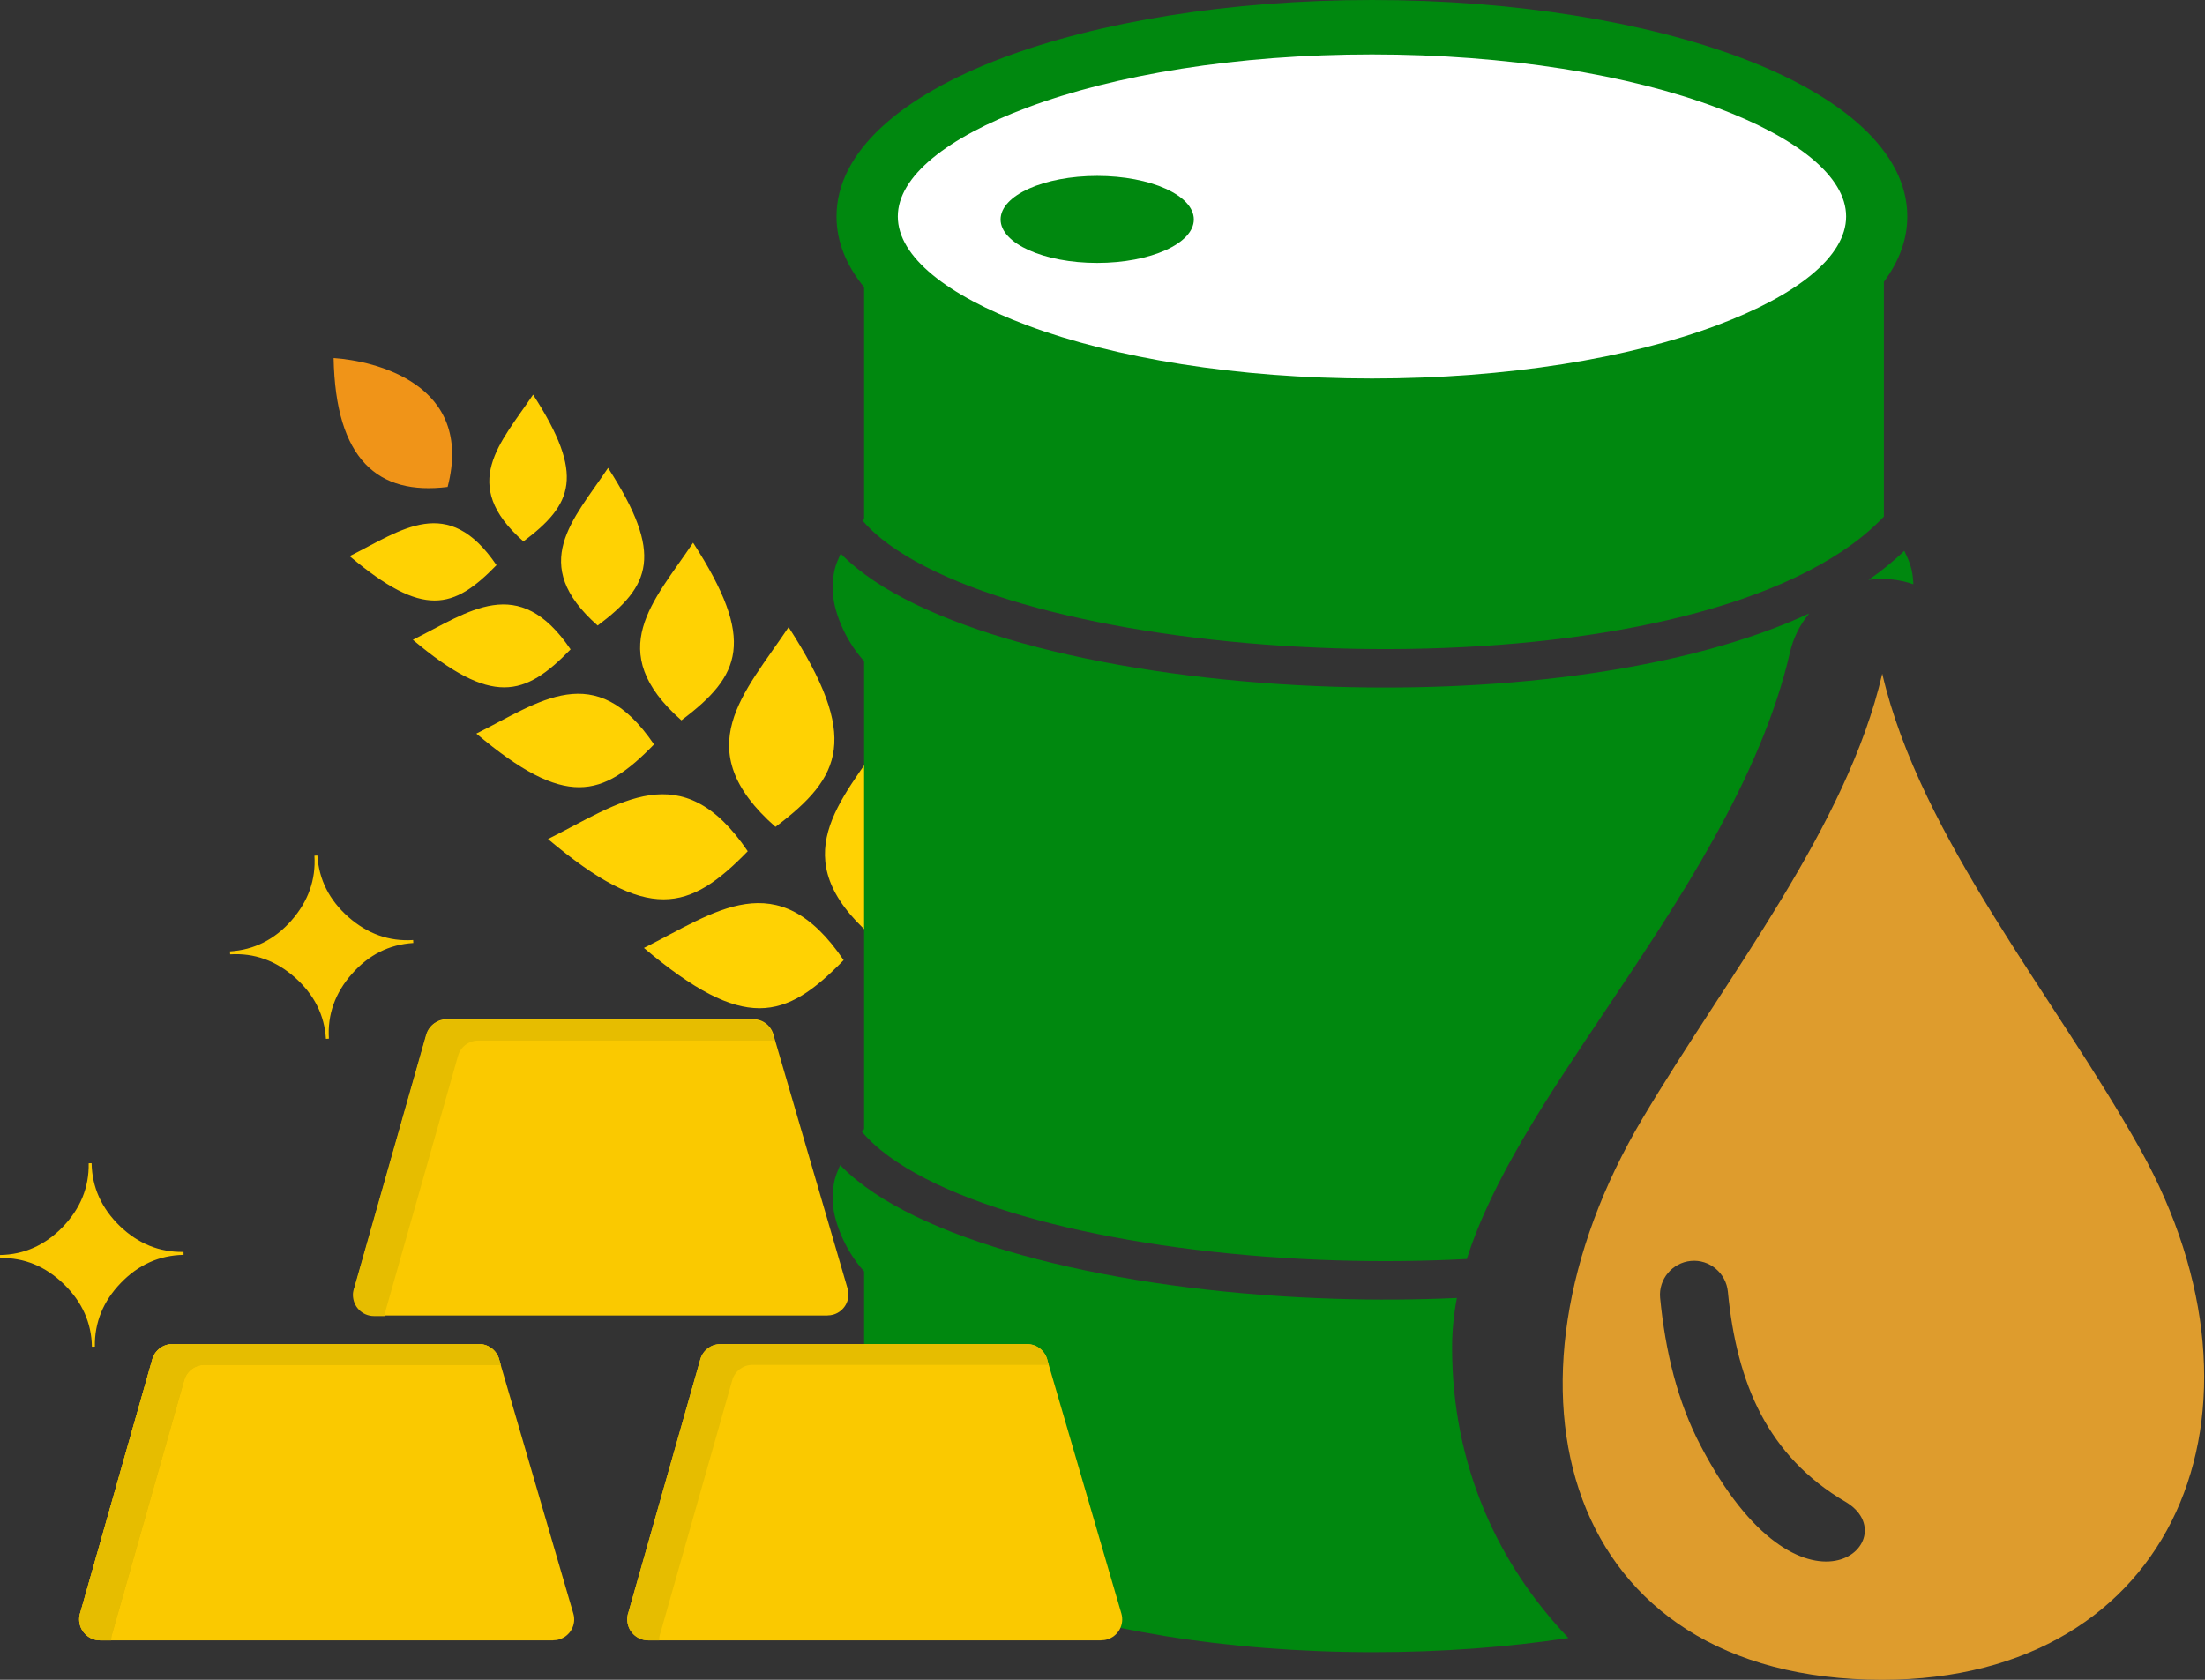 <svg width="105" height="80" viewBox="0 0 105 80" fill="none" xmlns="http://www.w3.org/2000/svg">
<rect x="0" y="0" width="105" height="80" fill="#333333" stroke="none"/>
<g clip-path="url(#clip0_16_163)">
<path fill-rule="evenodd" clip-rule="evenodd" d="M21.316 23.19C18.003 23.602 15.978 21.894 15.886 17.052C17.811 17.181 22.597 18.262 21.316 23.19Z" fill="#F09418"/>
<path fill-rule="evenodd" clip-rule="evenodd" d="M27.171 30.927C24.98 33.184 23.434 33.645 19.66 30.47C22.329 29.145 24.68 27.251 27.171 30.927ZM23.643 26.915C21.599 29.016 20.162 29.447 16.65 26.486C19.129 25.25 21.32 23.491 23.643 26.915ZM41.495 44.563C44.68 42.167 45.511 40.301 42.12 35.053C40.025 38.19 37.271 40.845 41.495 44.563V44.563ZM36.927 39.379C40.113 36.982 40.943 35.115 37.552 29.869C35.459 33.007 32.708 35.662 36.927 39.379ZM32.448 34.305C35.283 32.175 36.021 30.512 33.005 25.847C31.142 28.637 28.692 30.996 32.448 34.305ZM28.46 29.791C30.976 27.903 31.63 26.427 28.956 22.284C27.304 24.762 25.129 26.855 28.46 29.791ZM24.926 25.785C27.269 24.024 27.878 22.653 25.385 18.795C23.846 21.097 21.82 23.052 24.926 25.785ZM40.174 45.726C37.394 48.583 35.439 49.17 30.662 45.146C34.038 43.462 37.021 41.064 40.174 45.726ZM35.607 40.541C32.827 43.397 30.871 43.985 26.095 39.959C29.473 38.28 32.458 35.882 35.607 40.541ZM31.144 35.453C28.674 37.995 26.931 38.518 22.683 34.938C25.687 33.442 28.335 31.31 31.144 35.453Z" fill="#FFD203"/>
<path fill-rule="evenodd" clip-rule="evenodd" d="M74.686 78.011C71.806 78.446 68.672 78.684 65.389 78.684C51.31 78.684 39.891 74.305 39.891 68.893C39.891 67.831 40.334 66.812 41.148 65.859V60.549C40.18 59.487 39.656 58.034 39.656 57.157C39.656 56.279 39.776 56.029 40.008 55.486C40.25 55.734 40.513 55.978 40.802 56.209C44.873 59.506 54.049 61.562 63.583 61.855C65.51 61.917 67.454 61.904 69.375 61.816C69.227 62.599 69.147 63.38 69.147 64.164C69.147 66.915 69.662 69.516 70.693 71.964C71.62 74.166 72.952 76.183 74.686 78.011Z" fill="#00880F"/>
<path fill-rule="evenodd" clip-rule="evenodd" d="M90.683 26.234C90.939 26.771 91.085 27.12 91.113 27.825C90.429 27.586 89.697 27.515 88.979 27.62C89.602 27.189 90.168 26.726 90.683 26.234V26.234ZM69.848 59.959C67.794 60.068 65.707 60.088 63.635 60.025C54.467 59.744 45.72 57.835 41.96 54.787C41.595 54.492 41.287 54.192 41.037 53.891C41.076 53.846 41.109 53.807 41.148 53.768V31.486C40.18 30.428 39.656 28.981 39.656 28.091C39.656 27.202 39.783 26.927 40.033 26.363C40.269 26.605 40.527 26.837 40.802 27.06C44.873 30.359 54.049 32.413 63.583 32.708C71.804 32.962 80.342 31.909 86.15 29.217C85.704 29.758 85.39 30.395 85.234 31.078C83.854 37.075 79.934 42.923 76.47 48.093C73.629 52.333 71.046 56.191 69.848 59.959V59.959Z" fill="#00880F"/>
<path fill-rule="evenodd" clip-rule="evenodd" d="M65.332 0C72.159 0 78.37 1.05 82.891 2.747C87.794 4.586 90.824 7.255 90.824 10.31C90.824 11.404 90.433 12.448 89.709 13.421V24.602C89.133 25.211 88.448 25.773 87.661 26.291C82.351 29.795 72.819 31.158 63.629 30.877C54.467 30.595 45.72 28.688 41.96 25.646C41.613 25.365 41.314 25.082 41.07 24.787L41.148 24.705V13.678C40.295 12.634 39.834 11.501 39.834 10.31C39.834 7.249 42.87 4.586 47.767 2.747C52.296 1.05 58.508 0 65.332 0Z" fill="#00880F"/>
<path fill-rule="evenodd" clip-rule="evenodd" d="M89.631 32.085C91.456 39.918 97.858 47.458 101.927 54.756C108.829 67.134 103.631 80 89.631 80C74.371 80 70.633 66.029 78.212 53.272C82.273 46.433 87.95 39.379 89.631 32.085V32.085ZM79.053 61.81C78.971 60.922 79.635 60.133 80.521 60.051C81.408 59.967 82.196 60.633 82.28 61.519C82.487 63.665 82.958 65.658 83.858 67.362C84.729 69.008 86.019 70.435 87.886 71.527C90.927 73.321 85.81 78.098 80.992 68.87C79.883 66.765 79.303 64.371 79.053 61.81V61.81Z" fill="#DE9C2D"/>
<path fill-rule="evenodd" clip-rule="evenodd" d="M52.954 9.362C54.676 9.362 56.072 9.848 56.072 10.451C56.072 11.052 54.676 11.54 52.954 11.54C51.232 11.54 49.836 11.052 49.836 10.451C49.836 9.854 51.232 9.362 52.954 9.362Z" fill="black"/>
<path fill-rule="evenodd" clip-rule="evenodd" d="M81.763 5.129C77.587 3.561 71.781 2.593 65.332 2.593C58.885 2.593 53.077 3.561 48.901 5.129C45.105 6.55 42.753 8.395 42.753 10.31C42.753 12.23 45.105 14.069 48.901 15.49C53.077 17.052 58.885 18.026 65.332 18.026C71.781 18.026 77.587 17.058 81.763 15.49C85.56 14.069 87.911 12.224 87.911 10.31C87.911 8.395 85.56 6.55 81.763 5.129V5.129Z" fill="white"/>
<path fill-rule="evenodd" clip-rule="evenodd" d="M52.247 8.378C54.791 8.378 56.849 9.305 56.849 10.451C56.849 11.595 54.791 12.521 52.247 12.521C49.705 12.521 47.647 11.595 47.647 10.451C47.647 9.305 49.705 8.378 52.247 8.378Z" fill="#00880F"/>
<path fill-rule="evenodd" clip-rule="evenodd" d="M16.89 61.314L20.312 49.268C20.435 48.827 20.836 48.538 21.273 48.538H35.867C36.355 48.538 36.757 48.887 36.849 49.342L40.363 61.371C40.517 61.9 40.213 62.454 39.684 62.608C39.59 62.634 39.498 62.647 39.406 62.647V62.651H17.833C17.568 62.651 17.313 62.545 17.126 62.358C16.938 62.17 16.833 61.916 16.833 61.65C16.833 61.531 16.851 61.419 16.89 61.314V61.314ZM15.113 40.744L14.973 40.752C15.045 41.898 14.678 42.927 13.877 43.838C13.075 44.75 12.097 45.238 10.951 45.31L10.959 45.451C12.105 45.379 13.134 45.746 14.047 46.554C14.957 47.362 15.449 48.335 15.521 49.475L15.662 49.467C15.588 48.321 15.955 47.292 16.757 46.382C17.558 45.471 18.536 44.981 19.682 44.91L19.674 44.768C18.528 44.842 17.499 44.473 16.589 43.672C15.679 42.866 15.187 41.892 15.113 40.744V40.744ZM3.829 76.786L7.251 64.742C7.374 64.301 7.776 64.012 8.212 64.012H22.806C23.294 64.012 23.696 64.358 23.788 64.813L27.302 76.845C27.458 77.374 27.152 77.925 26.622 78.079C26.529 78.108 26.437 78.118 26.345 78.118V78.122H4.772C4.219 78.122 3.772 77.675 3.772 77.122C3.772 77.007 3.79 76.894 3.829 76.786V76.786ZM29.926 76.786L33.348 64.742C33.471 64.301 33.873 64.012 34.309 64.012H48.903C49.391 64.012 49.791 64.358 49.885 64.813L53.399 76.845C53.436 76.971 53.447 77.103 53.433 77.233C53.418 77.363 53.378 77.489 53.315 77.603C53.252 77.718 53.166 77.819 53.064 77.901C52.962 77.983 52.844 78.043 52.718 78.079C52.626 78.108 52.534 78.118 52.442 78.118V78.122H30.867C30.316 78.122 29.869 77.675 29.869 77.122C29.869 77.007 29.887 76.894 29.926 76.786Z" fill="#FAC900"/>
<path fill-rule="evenodd" clip-rule="evenodd" d="M16.866 61.343L20.287 49.297C20.346 49.087 20.472 48.902 20.646 48.77C20.82 48.639 21.032 48.567 21.25 48.567H35.843C36.331 48.567 36.732 48.913 36.825 49.371L36.88 49.557H22.772C22.335 49.557 21.933 49.848 21.81 50.287L18.387 62.333C18.348 62.441 18.328 62.554 18.329 62.669V62.677H17.808C17.255 62.677 16.808 62.23 16.808 61.677C16.808 61.558 16.827 61.445 16.866 61.343V61.343Z" fill="#E6BD00"/>
<path fill-rule="evenodd" clip-rule="evenodd" d="M3.829 76.786L7.251 64.74C7.374 64.301 7.776 64.01 8.212 64.01H22.806C23.294 64.01 23.696 64.358 23.788 64.814L23.844 65.002H9.736C9.297 65.002 8.897 65.291 8.772 65.732L5.351 77.778C5.311 77.885 5.292 77.999 5.293 78.114V78.122H4.772C4.219 78.122 3.772 77.675 3.772 77.122C3.772 77.003 3.79 76.89 3.829 76.786V76.786Z" fill="#E3B600"/>
<path fill-rule="evenodd" clip-rule="evenodd" d="M3.829 76.786L7.251 64.74C7.374 64.301 7.776 64.01 8.212 64.01H22.806C23.294 64.01 23.696 64.358 23.788 64.814L23.844 65.002H9.736C9.297 65.002 8.897 65.291 8.772 65.732L5.351 77.778C5.311 77.885 5.292 77.999 5.293 78.114V78.122H4.772C4.219 78.122 3.772 77.675 3.772 77.122C3.772 77.003 3.79 76.89 3.829 76.786V76.786ZM29.926 76.786L33.348 64.74C33.471 64.301 33.873 64.01 34.309 64.01H48.903C49.389 64.01 49.791 64.358 49.885 64.814L49.941 65.002H35.83C35.394 65.002 34.994 65.291 34.869 65.732L31.447 77.778C31.408 77.885 31.389 77.999 31.39 78.114V78.122H30.867C30.316 78.122 29.869 77.675 29.869 77.122C29.869 77.003 29.887 76.89 29.926 76.786Z" fill="#E6BD00"/>
<path fill-rule="evenodd" clip-rule="evenodd" d="M4.362 55.398L4.223 55.4C4.244 56.548 3.829 57.558 2.989 58.432C2.146 59.305 1.148 59.75 0 59.77L0.002 59.912C1.15 59.891 2.161 60.305 3.036 61.152C3.909 61.999 4.356 62.995 4.377 64.137L4.518 64.135C4.498 62.987 4.912 61.974 5.752 61.101C6.595 60.227 7.591 59.785 8.741 59.762L8.739 59.623C7.589 59.643 6.579 59.229 5.705 58.389C4.832 57.54 4.385 56.546 4.362 55.398V55.398Z" fill="#FAC900"/>
</g>
<defs>
<clipPath id="clip0_16_163">
<rect width="104.961" height="80" fill="white"/>
</clipPath>
</defs>
</svg>

